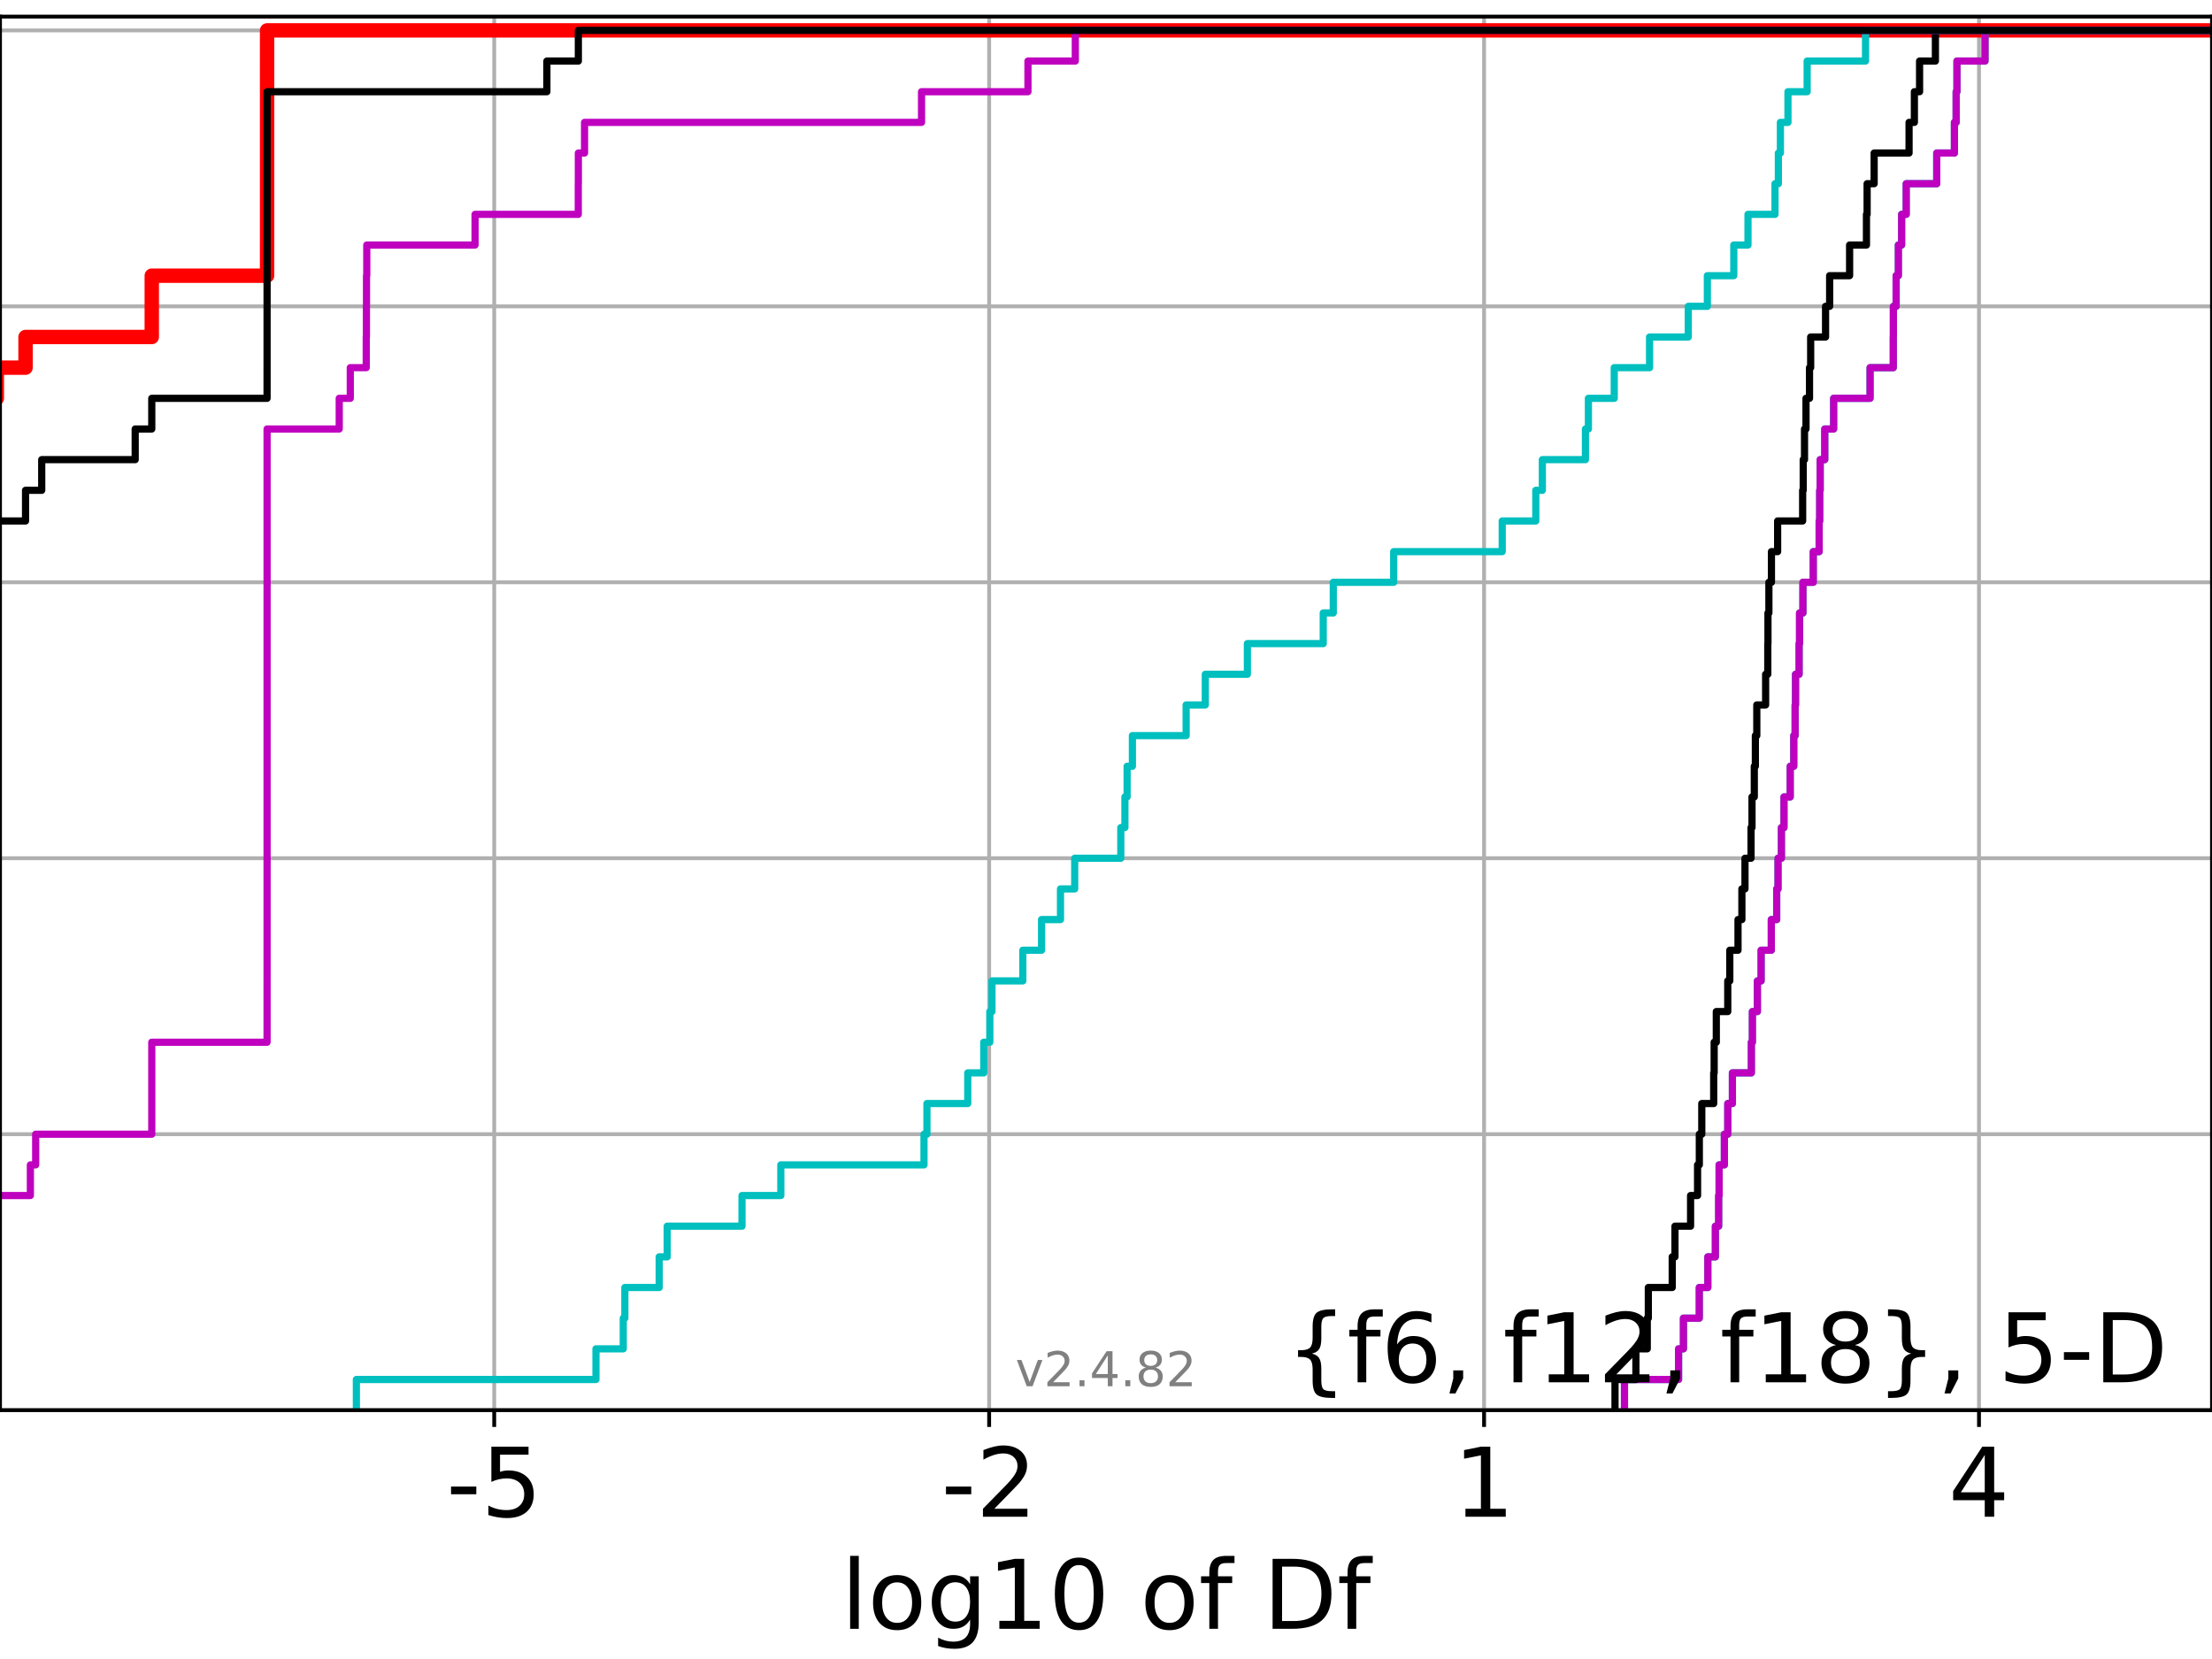 <?xml version="1.0" encoding="utf-8" standalone="no"?>
<!DOCTYPE svg PUBLIC "-//W3C//DTD SVG 1.1//EN"
  "http://www.w3.org/Graphics/SVG/1.1/DTD/svg11.dtd">
<!-- Created with matplotlib (https://matplotlib.org/) -->
<svg height="345.6pt" version="1.1" viewBox="0 0 460.8 345.6" width="460.8pt" xmlns="http://www.w3.org/2000/svg" xmlns:xlink="http://www.w3.org/1999/xlink">
 <defs>
  <style type="text/css">*{stroke-linecap:butt;stroke-linejoin:round;}</style>
 </defs>
 <g id="figure_1">
  <g id="patch_1">
   <path d="M 0 345.6 
L 460.8 345.6 
L 460.8 0 
L 0 0 
z
" style="fill:#ffffff;"/>
  </g>
  <g id="axes_1">
   <g id="patch_2">
    <path d="M 0 293.76 
L 460.8 293.76 
L 460.8 3.456 
L 0 3.456 
z
" style="fill:#ffffff;"/>
   </g>
   <g id="matplotlib.axis_1">
    <g id="xtick_1">
     <g id="line2d_1">
      <path clip-path="url(#pe0edbf44b7)" d="M 102.954 293.76 
L 102.954 3.456 
" style="fill:none;stroke:#b0b0b0;stroke-linecap:square;stroke-width:0.8;"/>
     </g>
     <g id="line2d_2">
      <defs>
       <path d="M 0 0 
L 0 3.5 
" id="me43efa97fa" style="stroke:#000000;stroke-width:0.8;"/>
      </defs>
      <g>
       <use style="stroke:#000000;stroke-width:0.8;" x="102.954" xlink:href="#me43efa97fa" y="293.76"/>
      </g>
     </g>
     <g id="text_1">
      <!-- -5 -->
      <g transform="translate(92.984 315.957)scale(0.2 -0.2)">
       <defs>
        <path d="M 4.891 31.391 
L 31.203 31.391 
L 31.203 23.391 
L 4.891 23.391 
z
" id="DejaVuSans-45"/>
        <path d="M 10.797 72.906 
L 49.516 72.906 
L 49.516 64.594 
L 19.828 64.594 
L 19.828 46.734 
Q 21.969 47.469 24.109 47.828 
Q 26.266 48.188 28.422 48.188 
Q 40.625 48.188 47.75 41.5 
Q 54.891 34.812 54.891 23.391 
Q 54.891 11.625 47.562 5.094 
Q 40.234 -1.422 26.906 -1.422 
Q 22.312 -1.422 17.547 -0.641 
Q 12.797 0.141 7.719 1.703 
L 7.719 11.625 
Q 12.109 9.234 16.797 8.062 
Q 21.484 6.891 26.703 6.891 
Q 35.156 6.891 40.078 11.328 
Q 45.016 15.766 45.016 23.391 
Q 45.016 31 40.078 35.438 
Q 35.156 39.891 26.703 39.891 
Q 22.75 39.891 18.812 39.016 
Q 14.891 38.141 10.797 36.281 
z
" id="DejaVuSans-53"/>
       </defs>
       <use xlink:href="#DejaVuSans-45"/>
       <use x="36.084" xlink:href="#DejaVuSans-53"/>
      </g>
     </g>
    </g>
    <g id="xtick_2">
     <g id="line2d_3">
      <path clip-path="url(#pe0edbf44b7)" d="M 206.057 293.76 
L 206.057 3.456 
" style="fill:none;stroke:#b0b0b0;stroke-linecap:square;stroke-width:0.8;"/>
     </g>
     <g id="line2d_4">
      <g>
       <use style="stroke:#000000;stroke-width:0.8;" x="206.057" xlink:href="#me43efa97fa" y="293.76"/>
      </g>
     </g>
     <g id="text_2">
      <!-- -2 -->
      <g transform="translate(196.087 315.957)scale(0.2 -0.2)">
       <defs>
        <path d="M 19.188 8.297 
L 53.609 8.297 
L 53.609 0 
L 7.328 0 
L 7.328 8.297 
Q 12.938 14.109 22.625 23.891 
Q 32.328 33.688 34.812 36.531 
Q 39.547 41.844 41.422 45.531 
Q 43.312 49.219 43.312 52.781 
Q 43.312 58.594 39.234 62.25 
Q 35.156 65.922 28.609 65.922 
Q 23.969 65.922 18.812 64.312 
Q 13.672 62.703 7.812 59.422 
L 7.812 69.391 
Q 13.766 71.781 18.938 73 
Q 24.125 74.219 28.422 74.219 
Q 39.75 74.219 46.484 68.547 
Q 53.219 62.891 53.219 53.422 
Q 53.219 48.922 51.531 44.891 
Q 49.859 40.875 45.406 35.406 
Q 44.188 33.984 37.641 27.219 
Q 31.109 20.453 19.188 8.297 
z
" id="DejaVuSans-50"/>
       </defs>
       <use xlink:href="#DejaVuSans-45"/>
       <use x="36.084" xlink:href="#DejaVuSans-50"/>
      </g>
     </g>
    </g>
    <g id="xtick_3">
     <g id="line2d_5">
      <path clip-path="url(#pe0edbf44b7)" d="M 309.16 293.76 
L 309.16 3.456 
" style="fill:none;stroke:#b0b0b0;stroke-linecap:square;stroke-width:0.8;"/>
     </g>
     <g id="line2d_6">
      <g>
       <use style="stroke:#000000;stroke-width:0.8;" x="309.16" xlink:href="#me43efa97fa" y="293.76"/>
      </g>
     </g>
     <g id="text_3">
      <!-- 1 -->
      <g transform="translate(302.797 315.957)scale(0.2 -0.2)">
       <defs>
        <path d="M 12.406 8.297 
L 28.516 8.297 
L 28.516 63.922 
L 10.984 60.406 
L 10.984 69.391 
L 28.422 72.906 
L 38.281 72.906 
L 38.281 8.297 
L 54.391 8.297 
L 54.391 0 
L 12.406 0 
z
" id="DejaVuSans-49"/>
       </defs>
       <use xlink:href="#DejaVuSans-49"/>
      </g>
     </g>
    </g>
    <g id="xtick_4">
     <g id="line2d_7">
      <path clip-path="url(#pe0edbf44b7)" d="M 412.262 293.76 
L 412.262 3.456 
" style="fill:none;stroke:#b0b0b0;stroke-linecap:square;stroke-width:0.8;"/>
     </g>
     <g id="line2d_8">
      <g>
       <use style="stroke:#000000;stroke-width:0.8;" x="412.262" xlink:href="#me43efa97fa" y="293.76"/>
      </g>
     </g>
     <g id="text_4">
      <!-- 4 -->
      <g transform="translate(405.9 315.957)scale(0.2 -0.2)">
       <defs>
        <path d="M 37.797 64.312 
L 12.891 25.391 
L 37.797 25.391 
z
M 35.203 72.906 
L 47.609 72.906 
L 47.609 25.391 
L 58.016 25.391 
L 58.016 17.188 
L 47.609 17.188 
L 47.609 0 
L 37.797 0 
L 37.797 17.188 
L 4.891 17.188 
L 4.891 26.703 
z
" id="DejaVuSans-52"/>
       </defs>
       <use xlink:href="#DejaVuSans-52"/>
      </g>
     </g>
    </g>
    <g id="text_5">
     <!-- log10 of Df -->
     <g transform="translate(175.214 339.313)scale(0.2 -0.2)">
      <defs>
       <path d="M 9.422 75.984 
L 18.406 75.984 
L 18.406 0 
L 9.422 0 
z
" id="DejaVuSans-108"/>
       <path d="M 30.609 48.391 
Q 23.391 48.391 19.188 42.75 
Q 14.984 37.109 14.984 27.297 
Q 14.984 17.484 19.156 11.844 
Q 23.344 6.203 30.609 6.203 
Q 37.797 6.203 41.984 11.859 
Q 46.188 17.531 46.188 27.297 
Q 46.188 37.016 41.984 42.703 
Q 37.797 48.391 30.609 48.391 
z
M 30.609 56 
Q 42.328 56 49.016 48.375 
Q 55.719 40.766 55.719 27.297 
Q 55.719 13.875 49.016 6.219 
Q 42.328 -1.422 30.609 -1.422 
Q 18.844 -1.422 12.172 6.219 
Q 5.516 13.875 5.516 27.297 
Q 5.516 40.766 12.172 48.375 
Q 18.844 56 30.609 56 
z
" id="DejaVuSans-111"/>
       <path d="M 45.406 27.984 
Q 45.406 37.75 41.375 43.109 
Q 37.359 48.484 30.078 48.484 
Q 22.859 48.484 18.828 43.109 
Q 14.797 37.75 14.797 27.984 
Q 14.797 18.266 18.828 12.891 
Q 22.859 7.516 30.078 7.516 
Q 37.359 7.516 41.375 12.891 
Q 45.406 18.266 45.406 27.984 
z
M 54.391 6.781 
Q 54.391 -7.172 48.188 -13.984 
Q 42 -20.797 29.203 -20.797 
Q 24.469 -20.797 20.266 -20.094 
Q 16.062 -19.391 12.109 -17.922 
L 12.109 -9.188 
Q 16.062 -11.328 19.922 -12.344 
Q 23.781 -13.375 27.781 -13.375 
Q 36.625 -13.375 41.016 -8.766 
Q 45.406 -4.156 45.406 5.172 
L 45.406 9.625 
Q 42.625 4.781 38.281 2.391 
Q 33.938 0 27.875 0 
Q 17.828 0 11.672 7.656 
Q 5.516 15.328 5.516 27.984 
Q 5.516 40.672 11.672 48.328 
Q 17.828 56 27.875 56 
Q 33.938 56 38.281 53.609 
Q 42.625 51.219 45.406 46.391 
L 45.406 54.688 
L 54.391 54.688 
z
" id="DejaVuSans-103"/>
       <path d="M 31.781 66.406 
Q 24.172 66.406 20.328 58.906 
Q 16.5 51.422 16.5 36.375 
Q 16.5 21.391 20.328 13.891 
Q 24.172 6.391 31.781 6.391 
Q 39.453 6.391 43.281 13.891 
Q 47.125 21.391 47.125 36.375 
Q 47.125 51.422 43.281 58.906 
Q 39.453 66.406 31.781 66.406 
z
M 31.781 74.219 
Q 44.047 74.219 50.516 64.516 
Q 56.984 54.828 56.984 36.375 
Q 56.984 17.969 50.516 8.266 
Q 44.047 -1.422 31.781 -1.422 
Q 19.531 -1.422 13.062 8.266 
Q 6.594 17.969 6.594 36.375 
Q 6.594 54.828 13.062 64.516 
Q 19.531 74.219 31.781 74.219 
z
" id="DejaVuSans-48"/>
       <path id="DejaVuSans-32"/>
       <path d="M 37.109 75.984 
L 37.109 68.5 
L 28.516 68.5 
Q 23.688 68.5 21.797 66.547 
Q 19.922 64.594 19.922 59.516 
L 19.922 54.688 
L 34.719 54.688 
L 34.719 47.703 
L 19.922 47.703 
L 19.922 0 
L 10.891 0 
L 10.891 47.703 
L 2.297 47.703 
L 2.297 54.688 
L 10.891 54.688 
L 10.891 58.5 
Q 10.891 67.625 15.141 71.797 
Q 19.391 75.984 28.609 75.984 
z
" id="DejaVuSans-102"/>
       <path d="M 19.672 64.797 
L 19.672 8.109 
L 31.594 8.109 
Q 46.688 8.109 53.688 14.938 
Q 60.688 21.781 60.688 36.531 
Q 60.688 51.172 53.688 57.984 
Q 46.688 64.797 31.594 64.797 
z
M 9.812 72.906 
L 30.078 72.906 
Q 51.266 72.906 61.172 64.094 
Q 71.094 55.281 71.094 36.531 
Q 71.094 17.672 61.125 8.828 
Q 51.172 0 30.078 0 
L 9.812 0 
z
" id="DejaVuSans-68"/>
      </defs>
      <use xlink:href="#DejaVuSans-108"/>
      <use x="27.783" xlink:href="#DejaVuSans-111"/>
      <use x="88.965" xlink:href="#DejaVuSans-103"/>
      <use x="152.441" xlink:href="#DejaVuSans-49"/>
      <use x="216.064" xlink:href="#DejaVuSans-48"/>
      <use x="279.688" xlink:href="#DejaVuSans-32"/>
      <use x="311.475" xlink:href="#DejaVuSans-111"/>
      <use x="372.656" xlink:href="#DejaVuSans-102"/>
      <use x="407.861" xlink:href="#DejaVuSans-32"/>
      <use x="439.648" xlink:href="#DejaVuSans-68"/>
      <use x="516.65" xlink:href="#DejaVuSans-102"/>
     </g>
    </g>
   </g>
   <g id="matplotlib.axis_2">
    <g id="ytick_1">
     <g id="line2d_9">
      <path clip-path="url(#pe0edbf44b7)" d="M 0 293.76 
L 460.8 293.76 
" style="fill:none;stroke:#b0b0b0;stroke-linecap:square;stroke-width:0.8;"/>
     </g>
     <g id="line2d_10">
      <defs>
       <path d="M 0 0 
L -3.5 0 
" id="m9c1e087c01" style="stroke:#000000;stroke-width:0.8;"/>
      </defs>
      <g>
       <use style="stroke:#000000;stroke-width:0.8;" x="0" xlink:href="#m9c1e087c01" y="293.76"/>
      </g>
     </g>
    </g>
    <g id="ytick_2">
     <g id="line2d_11">
      <path clip-path="url(#pe0edbf44b7)" d="M 0 236.274 
L 460.8 236.274 
" style="fill:none;stroke:#b0b0b0;stroke-linecap:square;stroke-width:0.8;"/>
     </g>
     <g id="line2d_12">
      <g>
       <use style="stroke:#000000;stroke-width:0.8;" x="0" xlink:href="#m9c1e087c01" y="236.274"/>
      </g>
     </g>
    </g>
    <g id="ytick_3">
     <g id="line2d_13">
      <path clip-path="url(#pe0edbf44b7)" d="M 0 178.788 
L 460.8 178.788 
" style="fill:none;stroke:#b0b0b0;stroke-linecap:square;stroke-width:0.8;"/>
     </g>
     <g id="line2d_14">
      <g>
       <use style="stroke:#000000;stroke-width:0.8;" x="0" xlink:href="#m9c1e087c01" y="178.788"/>
      </g>
     </g>
    </g>
    <g id="ytick_4">
     <g id="line2d_15">
      <path clip-path="url(#pe0edbf44b7)" d="M 0 121.302 
L 460.8 121.302 
" style="fill:none;stroke:#b0b0b0;stroke-linecap:square;stroke-width:0.8;"/>
     </g>
     <g id="line2d_16">
      <g>
       <use style="stroke:#000000;stroke-width:0.8;" x="0" xlink:href="#m9c1e087c01" y="121.302"/>
      </g>
     </g>
    </g>
    <g id="ytick_5">
     <g id="line2d_17">
      <path clip-path="url(#pe0edbf44b7)" d="M 0 63.816 
L 460.8 63.816 
" style="fill:none;stroke:#b0b0b0;stroke-linecap:square;stroke-width:0.8;"/>
     </g>
     <g id="line2d_18">
      <g>
       <use style="stroke:#000000;stroke-width:0.8;" x="0" xlink:href="#m9c1e087c01" y="63.816"/>
      </g>
     </g>
    </g>
    <g id="ytick_6">
     <g id="line2d_19">
      <path clip-path="url(#pe0edbf44b7)" d="M 0 6.33 
L 460.8 6.33 
" style="fill:none;stroke:#b0b0b0;stroke-linecap:square;stroke-width:0.8;"/>
     </g>
     <g id="line2d_20">
      <g>
       <use style="stroke:#000000;stroke-width:0.8;" x="0" xlink:href="#m9c1e087c01" y="6.33"/>
      </g>
     </g>
    </g>
   </g>
   <g id="line2d_21">
    <path clip-path="url(#pe0edbf44b7)" d="M -1 82.978 
L -0.666 82.978 
L -0.666 76.591 
L 5.321 76.591 
L 5.321 70.204 
L 31.616 70.204 
L 31.616 63.816 
L 31.617 63.816 
L 31.617 57.429 
L 55.635 57.429 
L 55.635 51.042 
L 55.637 51.042 
L 55.637 44.654 
L 55.637 44.654 
L 55.637 38.267 
L 55.637 38.267 
L 55.637 31.88 
L 55.638 31.88 
L 55.638 25.492 
L 55.638 25.492 
L 55.638 19.105 
L 55.638 19.105 
L 55.638 12.718 
L 55.639 12.718 
L 55.639 6.33 
L 55.639 6.33 
L 55.639 6.33 
L 460.8 6.33 
" style="fill:none;stroke:#ff0000;stroke-linecap:square;stroke-width:3;"/>
   </g>
   <g id="line2d_22">
    <path clip-path="url(#pe0edbf44b7)" d="M 338.409 293.76 
L 338.409 287.373 
L 349.679 287.373 
L 349.679 280.985 
L 350.691 280.985 
L 350.691 274.598 
L 353.992 274.598 
L 353.992 268.211 
L 355.773 268.211 
L 355.773 261.823 
L 357.344 261.823 
L 357.344 255.436 
L 358.027 255.436 
L 358.027 249.049 
L 358.121 249.049 
L 358.121 242.661 
L 359.219 242.661 
L 359.219 236.274 
L 359.928 236.274 
L 359.928 229.887 
L 360.89 229.887 
L 360.89 223.499 
L 364.84 223.499 
L 364.84 217.112 
L 365.055 217.112 
L 365.055 210.725 
L 366.096 210.725 
L 366.096 204.337 
L 366.874 204.337 
L 366.874 197.95 
L 368.994 197.95 
L 368.994 191.563 
L 370.12 191.563 
L 370.12 185.175 
L 370.396 185.175 
L 370.396 178.788 
L 371.099 178.788 
L 371.099 172.401 
L 371.637 172.401 
L 371.637 166.013 
L 372.936 166.013 
L 372.936 159.626 
L 373.675 159.626 
L 373.675 153.239 
L 373.957 153.239 
L 373.957 146.851 
L 374.043 146.851 
L 374.043 140.464 
L 374.786 140.464 
L 374.786 134.077 
L 374.881 134.077 
L 374.881 127.69 
L 375.582 127.69 
L 375.582 121.302 
L 377.734 121.302 
L 377.734 114.915 
L 378.962 114.915 
L 378.962 108.528 
L 379.076 108.528 
L 379.076 102.14 
L 379.178 102.14 
L 379.178 95.753 
L 380.129 95.753 
L 380.129 89.366 
L 381.982 89.366 
L 381.982 82.978 
L 389.569 82.978 
L 389.569 76.591 
L 394.406 76.591 
L 394.406 70.204 
L 394.423 70.204 
L 394.423 63.816 
L 395 63.816 
L 395 57.429 
L 395.463 57.429 
L 395.463 51.042 
L 396.142 51.042 
L 396.142 44.654 
L 397.099 44.654 
L 397.099 38.267 
L 403.459 38.267 
L 403.459 31.88 
L 407.142 31.88 
L 407.142 25.492 
L 407.503 25.492 
L 407.503 19.105 
L 407.671 19.105 
L 407.671 12.718 
L 413.517 12.718 
L 413.517 6.33 
L 413.517 6.33 
L 413.517 6.33 
L 460.8 6.33 
" style="fill:none;stroke:#00bfbf;stroke-linecap:square;stroke-width:1.5;"/>
   </g>
   <g id="line2d_23">
    <path clip-path="url(#pe0edbf44b7)" d="M 338.409 293.76 
L 338.409 287.373 
L 349.679 287.373 
L 349.679 280.985 
L 350.691 280.985 
L 350.691 274.598 
L 353.992 274.598 
L 353.992 268.211 
L 355.773 268.211 
L 355.773 261.823 
L 357.344 261.823 
L 357.344 255.436 
L 358.027 255.436 
L 358.027 249.049 
L 358.121 249.049 
L 358.121 242.661 
L 359.219 242.661 
L 359.219 236.274 
L 359.928 236.274 
L 359.928 229.887 
L 360.89 229.887 
L 360.89 223.499 
L 364.84 223.499 
L 364.84 217.112 
L 365.055 217.112 
L 365.055 210.725 
L 366.096 210.725 
L 366.096 204.337 
L 366.874 204.337 
L 366.874 197.95 
L 368.994 197.95 
L 368.994 191.563 
L 370.12 191.563 
L 370.12 185.175 
L 370.396 185.175 
L 370.396 178.788 
L 371.099 178.788 
L 371.099 172.401 
L 371.637 172.401 
L 371.637 166.013 
L 372.936 166.013 
L 372.936 159.626 
L 373.675 159.626 
L 373.675 153.239 
L 373.957 153.239 
L 373.957 146.851 
L 374.043 146.851 
L 374.043 140.464 
L 374.786 140.464 
L 374.786 134.077 
L 374.881 134.077 
L 374.881 127.69 
L 375.582 127.69 
L 375.582 121.302 
L 377.734 121.302 
L 377.734 114.915 
L 378.962 114.915 
L 378.962 108.528 
L 379.076 108.528 
L 379.076 102.14 
L 379.178 102.14 
L 379.178 95.753 
L 380.129 95.753 
L 380.129 89.366 
L 381.982 89.366 
L 381.982 82.978 
L 389.569 82.978 
L 389.569 76.591 
L 394.406 76.591 
L 394.406 70.204 
L 394.423 70.204 
L 394.423 63.816 
L 395 63.816 
L 395 57.429 
L 395.463 57.429 
L 395.463 51.042 
L 396.142 51.042 
L 396.142 44.654 
L 397.099 44.654 
L 397.099 38.267 
L 403.459 38.267 
L 403.459 31.88 
L 407.142 31.88 
L 407.142 25.492 
L 407.503 25.492 
L 407.503 19.105 
L 407.671 19.105 
L 407.671 12.718 
L 413.517 12.718 
L 413.517 6.33 
L 413.517 6.33 
L 413.517 6.33 
L 460.8 6.33 
" style="fill:none;stroke:#bf00bf;stroke-linecap:square;stroke-width:1.5;"/>
   </g>
   <g id="line2d_24">
    <path clip-path="url(#pe0edbf44b7)" d="M 336.437 293.76 
L 336.437 287.373 
L 340.786 287.373 
L 340.786 280.985 
L 343.155 280.985 
L 343.155 274.598 
L 343.377 274.598 
L 343.377 268.211 
L 348.354 268.211 
L 348.354 261.823 
L 348.925 261.823 
L 348.925 255.436 
L 352.178 255.436 
L 352.178 249.049 
L 353.635 249.049 
L 353.635 242.661 
L 354.002 242.661 
L 354.002 236.274 
L 354.513 236.274 
L 354.513 229.887 
L 356.993 229.887 
L 356.993 223.499 
L 357.091 223.499 
L 357.091 217.112 
L 357.54 217.112 
L 357.54 210.725 
L 359.923 210.725 
L 359.923 204.337 
L 360.347 204.337 
L 360.347 197.95 
L 362.06 197.95 
L 362.06 191.563 
L 362.866 191.563 
L 362.866 185.175 
L 363.513 185.175 
L 363.513 178.788 
L 364.772 178.788 
L 364.772 172.401 
L 364.975 172.401 
L 364.975 166.013 
L 365.453 166.013 
L 365.453 159.626 
L 365.676 159.626 
L 365.676 153.239 
L 365.974 153.239 
L 365.974 146.851 
L 367.813 146.851 
L 367.813 140.464 
L 368.263 140.464 
L 368.263 134.077 
L 368.299 134.077 
L 368.299 127.69 
L 368.494 127.69 
L 368.494 121.302 
L 369.023 121.302 
L 369.023 114.915 
L 370.315 114.915 
L 370.315 108.528 
L 375.524 108.528 
L 375.524 102.14 
L 375.644 102.14 
L 375.644 95.753 
L 375.914 95.753 
L 375.914 89.366 
L 376.224 89.366 
L 376.224 82.978 
L 376.956 82.978 
L 376.956 76.591 
L 377.194 76.591 
L 377.194 70.204 
L 380.296 70.204 
L 380.296 63.816 
L 381.148 63.816 
L 381.148 57.429 
L 385.308 57.429 
L 385.308 51.042 
L 388.817 51.042 
L 388.817 44.654 
L 388.955 44.654 
L 388.955 38.267 
L 390.419 38.267 
L 390.419 31.88 
L 397.692 31.88 
L 397.692 25.492 
L 398.801 25.492 
L 398.801 19.105 
L 399.884 19.105 
L 399.884 12.718 
L 403.179 12.718 
L 403.179 6.33 
L 403.179 6.33 
L 403.179 6.33 
L 460.8 6.33 
" style="fill:none;stroke:#000000;stroke-linecap:square;stroke-width:1.5;"/>
   </g>
   <g id="line2d_25">
    <path clip-path="url(#pe0edbf44b7)" d="M 74.239 293.76 
L 74.239 287.373 
L 124.151 287.373 
L 124.151 280.985 
L 129.837 280.985 
L 129.837 274.598 
L 130.168 274.598 
L 130.168 268.211 
L 137.324 268.211 
L 137.324 261.823 
L 138.99 261.823 
L 138.99 255.436 
L 154.574 255.436 
L 154.574 249.049 
L 162.659 249.049 
L 162.659 242.661 
L 192.487 242.661 
L 192.487 236.274 
L 193.098 236.274 
L 193.098 229.887 
L 201.602 229.887 
L 201.602 223.499 
L 204.937 223.499 
L 204.937 217.112 
L 206.196 217.112 
L 206.196 210.725 
L 206.646 210.725 
L 206.646 204.337 
L 213.073 204.337 
L 213.073 197.95 
L 216.977 197.95 
L 216.977 191.563 
L 220.919 191.563 
L 220.919 185.175 
L 223.881 185.175 
L 223.881 178.788 
L 233.482 178.788 
L 233.482 172.401 
L 234.34 172.401 
L 234.34 166.013 
L 234.796 166.013 
L 234.796 159.626 
L 235.899 159.626 
L 235.899 153.239 
L 247.095 153.239 
L 247.095 146.851 
L 251.088 146.851 
L 251.088 140.464 
L 259.852 140.464 
L 259.852 134.077 
L 275.655 134.077 
L 275.655 127.69 
L 277.747 127.69 
L 277.747 121.302 
L 290.333 121.302 
L 290.333 114.915 
L 312.941 114.915 
L 312.941 108.528 
L 319.935 108.528 
L 319.935 102.14 
L 321.3 102.14 
L 321.3 95.753 
L 330.276 95.753 
L 330.276 89.366 
L 330.893 89.366 
L 330.893 82.978 
L 336.275 82.978 
L 336.275 76.591 
L 343.635 76.591 
L 343.635 70.204 
L 351.696 70.204 
L 351.696 63.816 
L 355.676 63.816 
L 355.676 57.429 
L 361.18 57.429 
L 361.18 51.042 
L 364.14 51.042 
L 364.14 44.654 
L 369.767 44.654 
L 369.767 38.267 
L 370.467 38.267 
L 370.467 31.88 
L 370.891 31.88 
L 370.891 25.492 
L 372.464 25.492 
L 372.464 19.105 
L 376.464 19.105 
L 376.464 12.718 
L 388.623 12.718 
L 388.623 6.33 
L 388.623 6.33 
L 388.623 6.33 
L 460.8 6.33 
" style="fill:none;stroke:#00bfbf;stroke-linecap:square;stroke-width:1.5;"/>
   </g>
   <g id="line2d_26">
    <path clip-path="url(#pe0edbf44b7)" d="M -1 249.049 
L 6.329 249.049 
L 6.329 242.661 
L 7.433 242.661 
L 7.433 236.274 
L 31.617 236.274 
L 31.617 229.887 
L 31.617 229.887 
L 31.617 223.499 
L 31.617 223.499 
L 31.617 217.112 
L 55.634 217.112 
L 55.634 210.725 
L 55.635 210.725 
L 55.635 204.337 
L 55.637 204.337 
L 55.637 197.95 
L 55.637 197.95 
L 55.637 191.563 
L 55.638 191.563 
L 55.638 185.175 
L 55.638 185.175 
L 55.638 178.788 
L 55.638 178.788 
L 55.638 172.401 
L 55.638 172.401 
L 55.638 166.013 
L 55.638 166.013 
L 55.638 159.626 
L 55.638 159.626 
L 55.638 153.239 
L 55.638 153.239 
L 55.638 146.851 
L 55.638 146.851 
L 55.638 140.464 
L 55.638 140.464 
L 55.638 134.077 
L 55.638 134.077 
L 55.638 127.69 
L 55.638 127.69 
L 55.638 121.302 
L 55.638 121.302 
L 55.638 114.915 
L 55.638 114.915 
L 55.638 108.528 
L 55.639 108.528 
L 55.639 102.14 
L 55.639 102.14 
L 55.639 95.753 
L 55.639 95.753 
L 55.639 89.366 
L 70.669 89.366 
L 70.669 82.978 
L 72.971 82.978 
L 72.971 76.591 
L 76.293 76.591 
L 76.293 70.204 
L 76.334 70.204 
L 76.334 63.816 
L 76.349 63.816 
L 76.349 57.429 
L 76.408 57.429 
L 76.408 51.042 
L 98.963 51.042 
L 98.963 44.654 
L 120.465 44.654 
L 120.465 38.267 
L 120.481 38.267 
L 120.481 31.88 
L 121.773 31.88 
L 121.773 25.492 
L 191.972 25.492 
L 191.972 19.105 
L 214.142 19.105 
L 214.142 12.718 
L 224.009 12.718 
L 224.009 6.33 
L 224.009 6.33 
L 224.009 6.33 
L 460.8 6.33 
" style="fill:none;stroke:#bf00bf;stroke-linecap:square;stroke-width:1.5;"/>
   </g>
   <g id="line2d_27">
    <path clip-path="url(#pe0edbf44b7)" d="M -1 108.528 
L 5.321 108.528 
L 5.321 102.14 
L 8.691 102.14 
L 8.691 95.753 
L 28.162 95.753 
L 28.162 89.366 
L 31.617 89.366 
L 31.617 82.978 
L 55.635 82.978 
L 55.635 76.591 
L 55.637 76.591 
L 55.637 70.204 
L 55.637 70.204 
L 55.637 63.816 
L 55.638 63.816 
L 55.638 57.429 
L 55.638 57.429 
L 55.638 51.042 
L 55.638 51.042 
L 55.638 44.654 
L 55.638 44.654 
L 55.638 38.267 
L 55.638 38.267 
L 55.638 31.88 
L 55.638 31.88 
L 55.638 25.492 
L 55.639 25.492 
L 55.639 19.105 
L 113.926 19.105 
L 113.926 12.718 
L 120.481 12.718 
L 120.481 6.33 
L 120.481 6.33 
L 120.481 6.33 
L 460.8 6.33 
" style="fill:none;stroke:#000000;stroke-linecap:square;stroke-width:1.5;"/>
   </g>
   <g id="patch_3">
    <path d="M 0 293.76 
L 0 3.456 
" style="fill:none;stroke:#000000;stroke-linecap:square;stroke-linejoin:miter;stroke-width:0.8;"/>
   </g>
   <g id="patch_4">
    <path d="M 460.8 293.76 
L 460.8 3.456 
" style="fill:none;stroke:#000000;stroke-linecap:square;stroke-linejoin:miter;stroke-width:0.8;"/>
   </g>
   <g id="patch_5">
    <path d="M -0 293.76 
L 460.8 293.76 
" style="fill:none;stroke:#000000;stroke-linecap:square;stroke-linejoin:miter;stroke-width:0.8;"/>
   </g>
   <g id="patch_6">
    <path d="M -0 3.456 
L 460.8 3.456 
" style="fill:none;stroke:#000000;stroke-linecap:square;stroke-linejoin:miter;stroke-width:0.8;"/>
   </g>
   <g id="text_6">
    <!-- {f6, f12, f18}, 5-D -->
    <g transform="translate(267.909 287.954)scale(0.2 -0.2)">
     <defs>
      <path d="M 51.125 -9.281 
L 51.125 -16.312 
L 48.094 -16.312 
Q 35.938 -16.312 31.812 -12.688 
Q 27.688 -9.078 27.688 1.703 
L 27.688 13.375 
Q 27.688 20.75 25.047 23.578 
Q 22.406 26.422 15.484 26.422 
L 12.5 26.422 
L 12.5 33.406 
L 15.484 33.406 
Q 22.469 33.406 25.078 36.203 
Q 27.688 39.016 27.688 46.297 
L 27.688 58.016 
Q 27.688 68.797 31.812 72.391 
Q 35.938 75.984 48.094 75.984 
L 51.125 75.984 
L 51.125 69 
L 47.797 69 
Q 40.922 69 38.812 66.844 
Q 36.719 64.703 36.719 57.812 
L 36.719 45.703 
Q 36.719 38.031 34.5 34.562 
Q 32.281 31.109 26.906 29.891 
Q 32.328 28.562 34.516 25.094 
Q 36.719 21.625 36.719 14.016 
L 36.719 1.906 
Q 36.719 -4.984 38.812 -7.125 
Q 40.922 -9.281 47.797 -9.281 
z
" id="DejaVuSans-123"/>
      <path d="M 33.016 40.375 
Q 26.375 40.375 22.484 35.828 
Q 18.609 31.297 18.609 23.391 
Q 18.609 15.531 22.484 10.953 
Q 26.375 6.391 33.016 6.391 
Q 39.656 6.391 43.531 10.953 
Q 47.406 15.531 47.406 23.391 
Q 47.406 31.297 43.531 35.828 
Q 39.656 40.375 33.016 40.375 
z
M 52.594 71.297 
L 52.594 62.312 
Q 48.875 64.062 45.094 64.984 
Q 41.312 65.922 37.594 65.922 
Q 27.828 65.922 22.672 59.328 
Q 17.531 52.734 16.797 39.406 
Q 19.672 43.656 24.016 45.922 
Q 28.375 48.188 33.594 48.188 
Q 44.578 48.188 50.953 41.516 
Q 57.328 34.859 57.328 23.391 
Q 57.328 12.156 50.688 5.359 
Q 44.047 -1.422 33.016 -1.422 
Q 20.359 -1.422 13.672 8.266 
Q 6.984 17.969 6.984 36.375 
Q 6.984 53.656 15.188 63.938 
Q 23.391 74.219 37.203 74.219 
Q 40.922 74.219 44.703 73.484 
Q 48.484 72.75 52.594 71.297 
z
" id="DejaVuSans-54"/>
      <path d="M 11.719 12.406 
L 22.016 12.406 
L 22.016 4 
L 14.016 -11.625 
L 7.719 -11.625 
L 11.719 4 
z
" id="DejaVuSans-44"/>
      <path d="M 31.781 34.625 
Q 24.75 34.625 20.719 30.859 
Q 16.703 27.094 16.703 20.516 
Q 16.703 13.922 20.719 10.156 
Q 24.75 6.391 31.781 6.391 
Q 38.812 6.391 42.859 10.172 
Q 46.922 13.969 46.922 20.516 
Q 46.922 27.094 42.891 30.859 
Q 38.875 34.625 31.781 34.625 
z
M 21.922 38.812 
Q 15.578 40.375 12.031 44.719 
Q 8.5 49.078 8.5 55.328 
Q 8.5 64.062 14.719 69.141 
Q 20.953 74.219 31.781 74.219 
Q 42.672 74.219 48.875 69.141 
Q 55.078 64.062 55.078 55.328 
Q 55.078 49.078 51.531 44.719 
Q 48 40.375 41.703 38.812 
Q 48.828 37.156 52.797 32.312 
Q 56.781 27.484 56.781 20.516 
Q 56.781 9.906 50.312 4.234 
Q 43.844 -1.422 31.781 -1.422 
Q 19.734 -1.422 13.25 4.234 
Q 6.781 9.906 6.781 20.516 
Q 6.781 27.484 10.781 32.312 
Q 14.797 37.156 21.922 38.812 
z
M 18.312 54.391 
Q 18.312 48.734 21.844 45.562 
Q 25.391 42.391 31.781 42.391 
Q 38.141 42.391 41.719 45.562 
Q 45.312 48.734 45.312 54.391 
Q 45.312 60.062 41.719 63.234 
Q 38.141 66.406 31.781 66.406 
Q 25.391 66.406 21.844 63.234 
Q 18.312 60.062 18.312 54.391 
z
" id="DejaVuSans-56"/>
      <path d="M 12.5 -9.281 
L 15.922 -9.281 
Q 22.75 -9.281 24.828 -7.172 
Q 26.906 -5.078 26.906 1.906 
L 26.906 14.016 
Q 26.906 21.625 29.094 25.094 
Q 31.297 28.562 36.719 29.891 
Q 31.297 31.109 29.094 34.562 
Q 26.906 38.031 26.906 45.703 
L 26.906 57.812 
Q 26.906 64.75 24.828 66.875 
Q 22.75 69 15.922 69 
L 12.5 69 
L 12.5 75.984 
L 15.578 75.984 
Q 27.734 75.984 31.812 72.391 
Q 35.891 68.797 35.891 58.016 
L 35.891 46.297 
Q 35.891 39.016 38.516 36.203 
Q 41.156 33.406 48.094 33.406 
L 51.125 33.406 
L 51.125 26.422 
L 48.094 26.422 
Q 41.156 26.422 38.516 23.578 
Q 35.891 20.75 35.891 13.375 
L 35.891 1.703 
Q 35.891 -9.078 31.812 -12.688 
Q 27.734 -16.312 15.578 -16.312 
L 12.5 -16.312 
z
" id="DejaVuSans-125"/>
     </defs>
     <use xlink:href="#DejaVuSans-123"/>
     <use x="63.623" xlink:href="#DejaVuSans-102"/>
     <use x="98.828" xlink:href="#DejaVuSans-54"/>
     <use x="162.451" xlink:href="#DejaVuSans-44"/>
     <use x="194.238" xlink:href="#DejaVuSans-32"/>
     <use x="226.025" xlink:href="#DejaVuSans-102"/>
     <use x="261.23" xlink:href="#DejaVuSans-49"/>
     <use x="324.854" xlink:href="#DejaVuSans-50"/>
     <use x="388.477" xlink:href="#DejaVuSans-44"/>
     <use x="420.264" xlink:href="#DejaVuSans-32"/>
     <use x="452.051" xlink:href="#DejaVuSans-102"/>
     <use x="487.256" xlink:href="#DejaVuSans-49"/>
     <use x="550.879" xlink:href="#DejaVuSans-56"/>
     <use x="614.502" xlink:href="#DejaVuSans-125"/>
     <use x="678.125" xlink:href="#DejaVuSans-44"/>
     <use x="709.912" xlink:href="#DejaVuSans-32"/>
     <use x="741.699" xlink:href="#DejaVuSans-53"/>
     <use x="805.322" xlink:href="#DejaVuSans-45"/>
     <use x="841.406" xlink:href="#DejaVuSans-68"/>
    </g>
   </g>
   <g id="text_7">
    <!-- v2.4.82 -->
    <g style="fill:#808080;" transform="translate(211.537 288.777)scale(0.1 -0.1)">
     <defs>
      <path d="M 2.984 54.688 
L 12.5 54.688 
L 29.594 8.797 
L 46.688 54.688 
L 56.203 54.688 
L 35.688 0 
L 23.484 0 
z
" id="DejaVuSans-118"/>
      <path d="M 10.688 12.406 
L 21 12.406 
L 21 0 
L 10.688 0 
z
" id="DejaVuSans-46"/>
     </defs>
     <use xlink:href="#DejaVuSans-118"/>
     <use x="59.18" xlink:href="#DejaVuSans-50"/>
     <use x="122.803" xlink:href="#DejaVuSans-46"/>
     <use x="154.59" xlink:href="#DejaVuSans-52"/>
     <use x="218.213" xlink:href="#DejaVuSans-46"/>
     <use x="250" xlink:href="#DejaVuSans-56"/>
     <use x="313.623" xlink:href="#DejaVuSans-50"/>
    </g>
   </g>
  </g>
 </g>
 <defs>
  <clipPath id="pe0edbf44b7">
   <rect height="290.304" width="460.8" x="0" y="3.456"/>
  </clipPath>
 </defs>
</svg>
